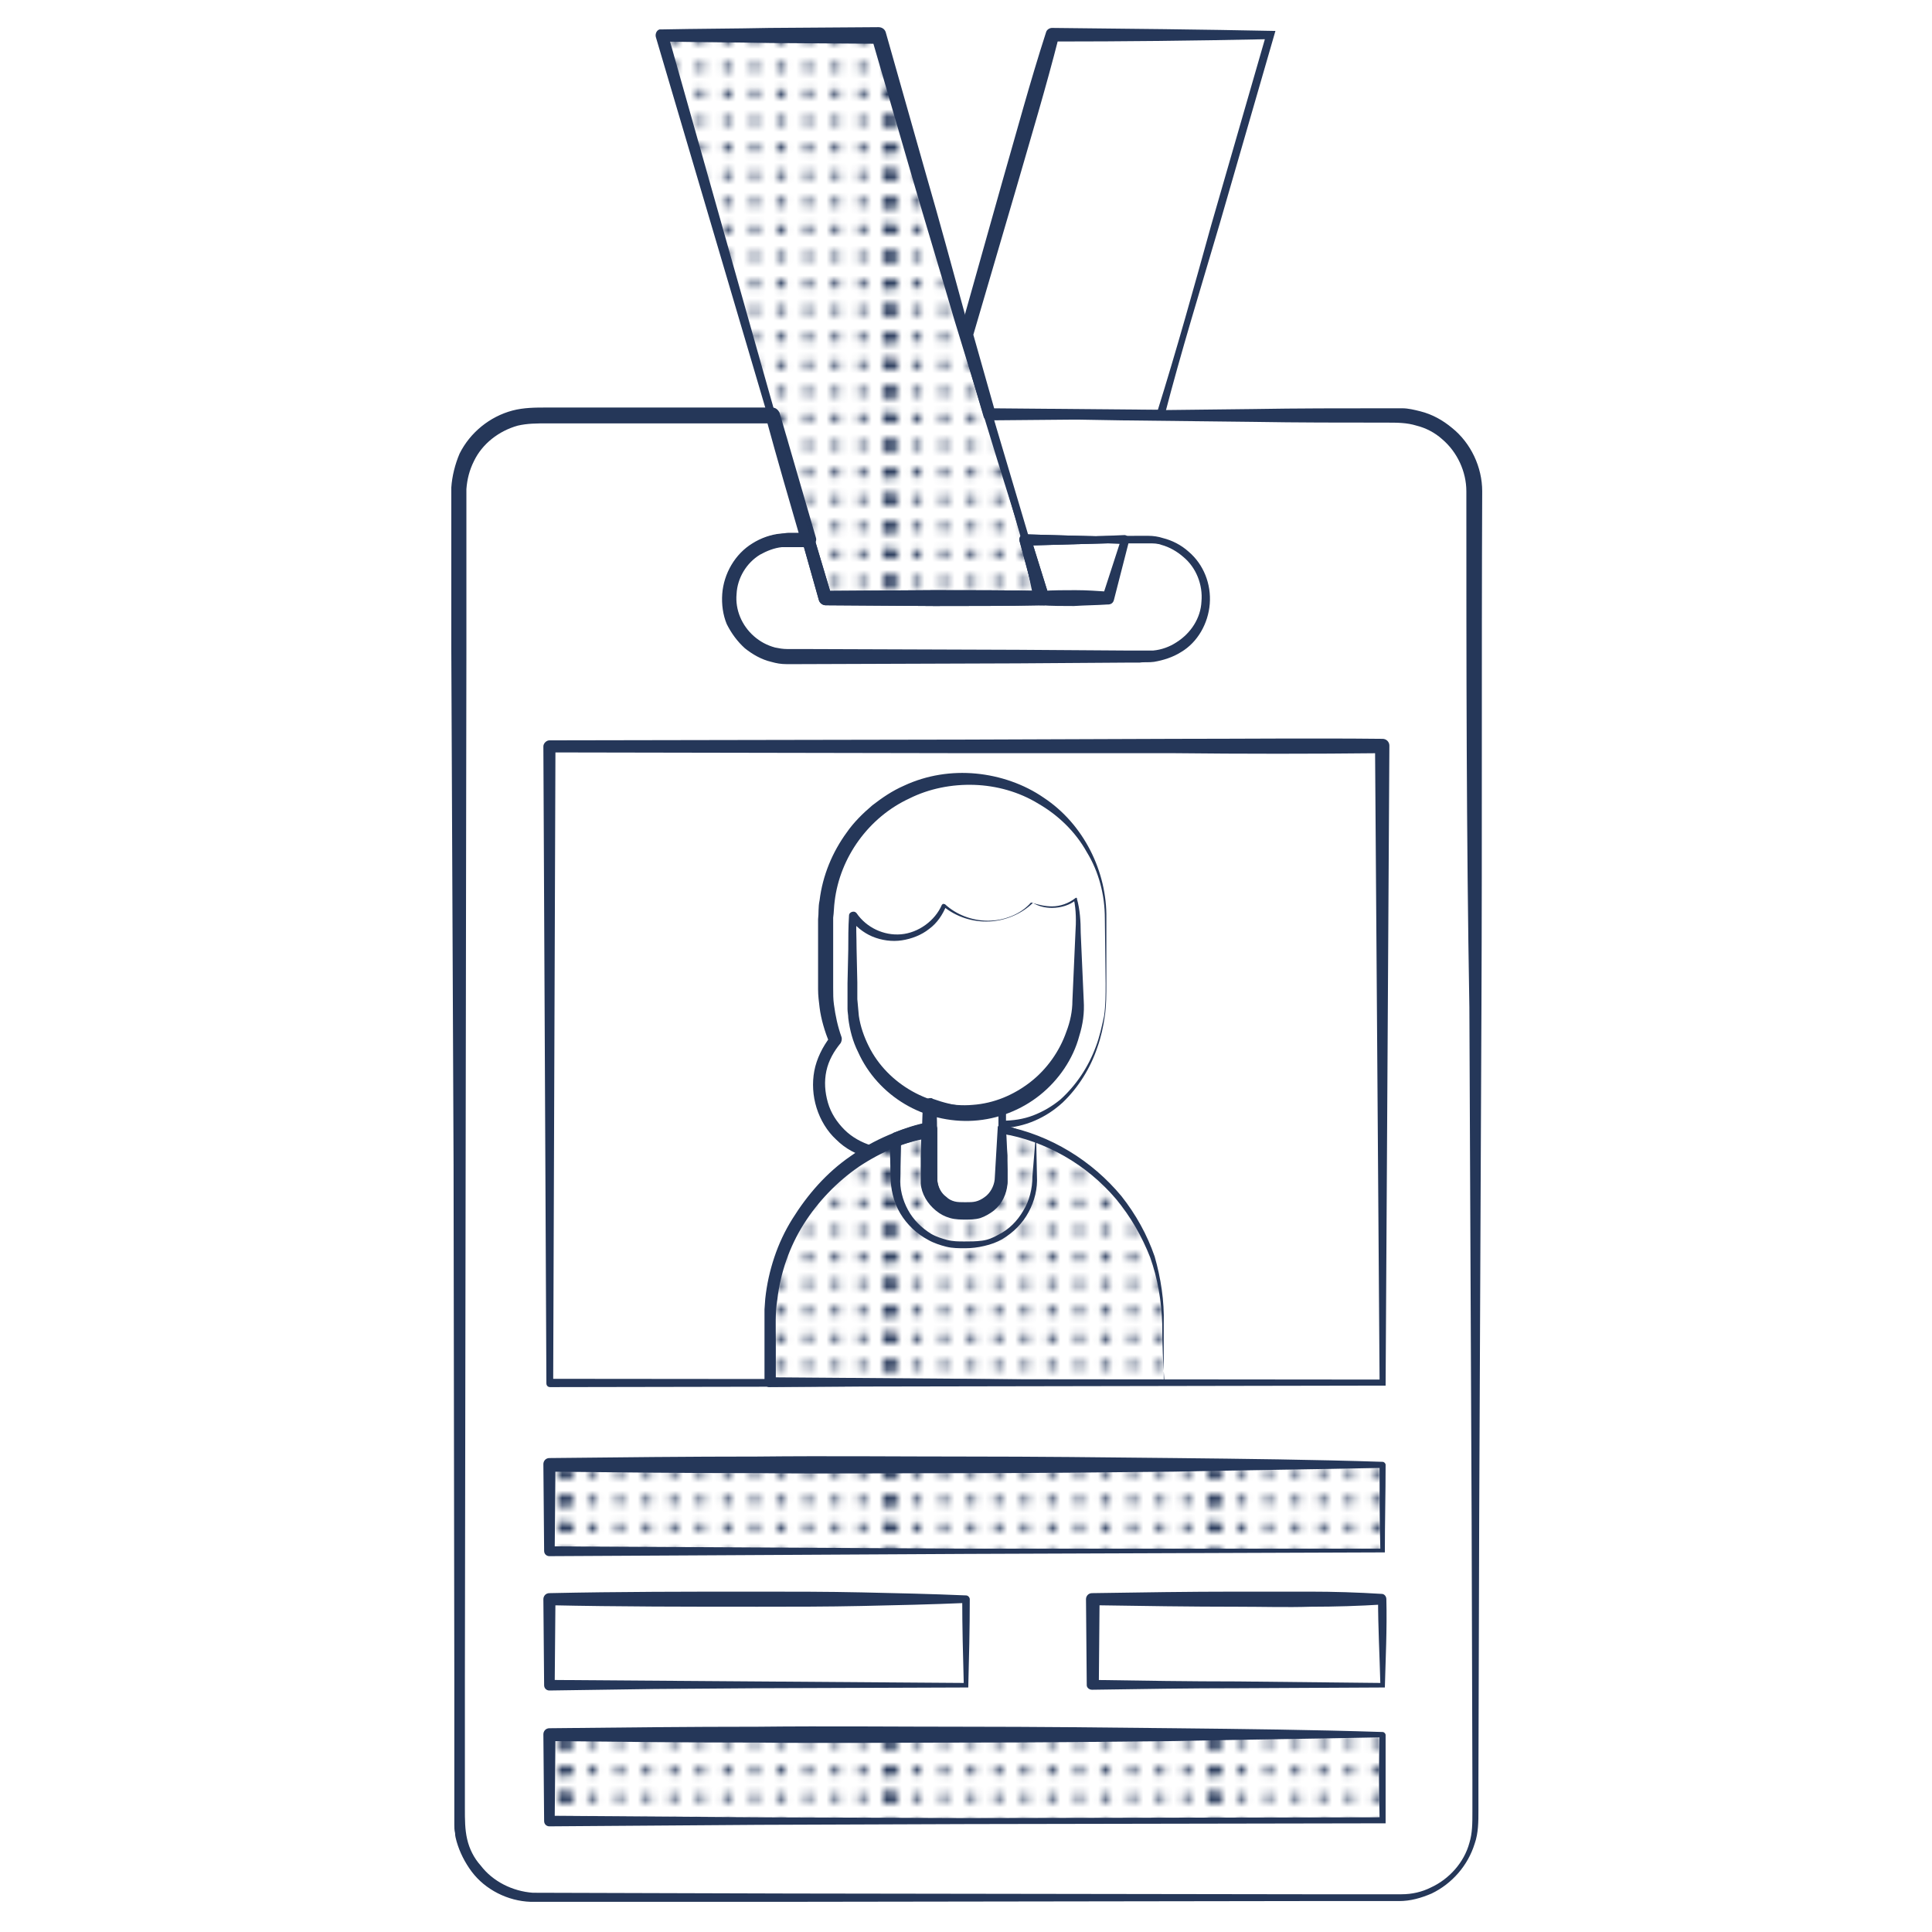 <svg xmlns="http://www.w3.org/2000/svg" xmlns:xlink="http://www.w3.org/1999/xlink" id="Layer_1" x="0" y="0" enable-background="new 0 0 256 256" version="1.1" viewBox="0 0 256 256" xml:space="preserve"><style>.st0{fill:none;}
	.st1{fill:#253759;}
	.st2{clip-path:url(#SVGID_2_);fill:#253759;}
	.st3{clip-path:url(#SVGID_4_);fill:#253759;}
	.st4{fill:url(#New_Pattern_Swatch_1);}</style><pattern id="New_Pattern_Swatch_1" width="42.9" height="43" x="-828" y="-276" overflow="visible" patternUnits="userSpaceOnUse" viewBox="43 -43 42.9 43"><path d="M43-43H85.9V0H43z" class="st0"/><circle cx="85.9" cy="-41.2" r=".6" class="st1"/><circle cx="85.9" cy="-37.6" r=".6" class="st1"/><circle cx="85.9" cy="-34" r=".6" class="st1"/><circle cx="85.9" cy="-30.4" r=".6" class="st1"/><circle cx="85.9" cy="-26.9" r=".6" class="st1"/><circle cx="85.9" cy="-23.3" r=".6" class="st1"/><circle cx="85.9" cy="-19.7" r=".6" class="st1"/><circle cx="85.9" cy="-16.1" r=".6" class="st1"/><circle cx="85.9" cy="-12.6" r=".6" class="st1"/><circle cx="85.9" cy="-9" r=".6" class="st1"/><circle cx="85.9" cy="-5.4" r=".6" class="st1"/><circle cx="85.9" cy="-1.8" r=".6" class="st1"/><circle cx="85.8" cy="-41.2" r=".6" class="st1"/><circle cx="85.8" cy="-37.6" r=".6" class="st1"/><circle cx="85.8" cy="-34" r=".6" class="st1"/><circle cx="85.8" cy="-30.4" r=".6" class="st1"/><circle cx="85.8" cy="-26.9" r=".6" class="st1"/><circle cx="85.8" cy="-23.3" r=".6" class="st1"/><circle cx="85.8" cy="-19.7" r=".6" class="st1"/><circle cx="85.8" cy="-16.1" r=".6" class="st1"/><circle cx="85.8" cy="-12.6" r=".6" class="st1"/><circle cx="85.8" cy="-9" r=".6" class="st1"/><circle cx="85.8" cy="-5.4" r=".6" class="st1"/><circle cx="85.8" cy="-1.8" r=".6" class="st1"/><g><defs><path id="SVGID_1_" d="M85.8-43H128.8V0H85.8z"/></defs><clipPath id="SVGID_2_"><use overflow="visible" xlink:href="#SVGID_1_"/></clipPath><circle cx="85.8" cy="-41.2" r=".6" class="st2"/><circle cx="85.8" cy="-37.6" r=".6" class="st2"/><circle cx="85.8" cy="-34" r=".6" class="st2"/><circle cx="85.8" cy="-30.4" r=".6" class="st2"/><circle cx="85.8" cy="-26.9" r=".6" class="st2"/><circle cx="85.8" cy="-23.3" r=".6" class="st2"/><circle cx="85.8" cy="-19.7" r=".6" class="st2"/><circle cx="85.8" cy="-16.1" r=".6" class="st2"/><circle cx="85.8" cy="-12.6" r=".6" class="st2"/><circle cx="85.8" cy="-9" r=".6" class="st2"/><circle cx="85.8" cy="-5.4" r=".6" class="st2"/><circle cx="85.8" cy="-1.8" r=".6" class="st2"/><circle cx="85.7" cy="-41.2" r=".6" class="st2"/><circle cx="85.7" cy="-37.6" r=".6" class="st2"/><circle cx="85.7" cy="-34" r=".6" class="st2"/><circle cx="85.7" cy="-30.4" r=".6" class="st2"/><circle cx="85.7" cy="-26.9" r=".6" class="st2"/><circle cx="85.7" cy="-23.3" r=".6" class="st2"/><circle cx="85.7" cy="-19.7" r=".6" class="st2"/><circle cx="85.7" cy="-16.1" r=".6" class="st2"/><circle cx="85.7" cy="-12.6" r=".6" class="st2"/><circle cx="85.7" cy="-9" r=".6" class="st2"/><circle cx="85.7" cy="-5.4" r=".6" class="st2"/><circle cx="85.7" cy="-1.8" r=".6" class="st2"/></g><g><circle cx="85.9" cy="-41.2" r=".6" class="st1"/><circle cx="85.9" cy="-37.6" r=".6" class="st1"/><circle cx="85.9" cy="-34" r=".6" class="st1"/><circle cx="85.9" cy="-30.4" r=".6" class="st1"/><circle cx="85.9" cy="-26.9" r=".6" class="st1"/><circle cx="85.9" cy="-23.3" r=".6" class="st1"/><circle cx="85.9" cy="-19.7" r=".6" class="st1"/><circle cx="85.9" cy="-16.1" r=".6" class="st1"/><circle cx="85.9" cy="-12.6" r=".6" class="st1"/><circle cx="85.9" cy="-9" r=".6" class="st1"/><circle cx="85.9" cy="-5.4" r=".6" class="st1"/><circle cx="85.9" cy="-1.8" r=".6" class="st1"/><circle cx="43" cy="-41.2" r=".6" class="st1"/><circle cx="46.5" cy="-41.2" r=".6" class="st1"/><circle cx="50.1" cy="-41.2" r=".6" class="st1"/><circle cx="53.7" cy="-41.2" r=".6" class="st1"/><circle cx="43" cy="-37.6" r=".6" class="st1"/><circle cx="46.5" cy="-37.6" r=".6" class="st1"/><circle cx="50.1" cy="-37.6" r=".6" class="st1"/><circle cx="53.7" cy="-37.6" r=".6" class="st1"/><circle cx="43" cy="-34" r=".6" class="st1"/><circle cx="46.5" cy="-34" r=".6" class="st1"/><circle cx="50.1" cy="-34" r=".6" class="st1"/><circle cx="53.7" cy="-34" r=".6" class="st1"/><circle cx="43" cy="-30.4" r=".6" class="st1"/><circle cx="46.5" cy="-30.4" r=".6" class="st1"/><circle cx="50.1" cy="-30.4" r=".6" class="st1"/><circle cx="53.7" cy="-30.4" r=".6" class="st1"/><circle cx="43" cy="-26.9" r=".6" class="st1"/><circle cx="46.5" cy="-26.9" r=".6" class="st1"/><circle cx="50.1" cy="-26.9" r=".6" class="st1"/><circle cx="53.7" cy="-26.9" r=".6" class="st1"/><circle cx="43" cy="-23.3" r=".6" class="st1"/><circle cx="46.5" cy="-23.3" r=".6" class="st1"/><circle cx="50.1" cy="-23.3" r=".6" class="st1"/><circle cx="53.7" cy="-23.3" r=".6" class="st1"/><circle cx="57.3" cy="-41.2" r=".6" class="st1"/><circle cx="60.8" cy="-41.2" r=".6" class="st1"/><circle cx="64.4" cy="-41.2" r=".6" class="st1"/><circle cx="68" cy="-41.2" r=".6" class="st1"/><circle cx="71.5" cy="-41.2" r=".6" class="st1"/><circle cx="57.3" cy="-37.6" r=".6" class="st1"/><circle cx="60.8" cy="-37.6" r=".6" class="st1"/><circle cx="64.4" cy="-37.6" r=".6" class="st1"/><circle cx="68" cy="-37.6" r=".6" class="st1"/><circle cx="71.5" cy="-37.6" r=".6" class="st1"/><circle cx="57.3" cy="-34" r=".6" class="st1"/><circle cx="60.8" cy="-34" r=".6" class="st1"/><circle cx="64.4" cy="-34" r=".6" class="st1"/><circle cx="68" cy="-34" r=".6" class="st1"/><circle cx="71.5" cy="-34" r=".6" class="st1"/><circle cx="57.3" cy="-30.4" r=".6" class="st1"/><circle cx="60.8" cy="-30.4" r=".6" class="st1"/><circle cx="64.4" cy="-30.4" r=".6" class="st1"/><circle cx="68" cy="-30.4" r=".6" class="st1"/><circle cx="71.5" cy="-30.4" r=".6" class="st1"/><circle cx="57.3" cy="-26.9" r=".6" class="st1"/><circle cx="60.8" cy="-26.9" r=".6" class="st1"/><circle cx="64.4" cy="-26.9" r=".6" class="st1"/><circle cx="68" cy="-26.9" r=".6" class="st1"/><circle cx="71.5" cy="-26.9" r=".6" class="st1"/><circle cx="57.3" cy="-23.3" r=".6" class="st1"/><circle cx="60.8" cy="-23.3" r=".6" class="st1"/><circle cx="64.4" cy="-23.3" r=".6" class="st1"/><circle cx="68" cy="-23.3" r=".6" class="st1"/><circle cx="71.5" cy="-23.3" r=".6" class="st1"/><circle cx="75.1" cy="-41.2" r=".6" class="st1"/><circle cx="78.7" cy="-41.2" r=".6" class="st1"/><circle cx="82.3" cy="-41.2" r=".6" class="st1"/><circle cx="85.8" cy="-41.2" r=".6" class="st1"/><circle cx="75.1" cy="-37.6" r=".6" class="st1"/><circle cx="78.7" cy="-37.6" r=".6" class="st1"/><circle cx="82.3" cy="-37.6" r=".6" class="st1"/><circle cx="85.8" cy="-37.6" r=".6" class="st1"/><circle cx="75.1" cy="-34" r=".6" class="st1"/><circle cx="78.7" cy="-34" r=".6" class="st1"/><circle cx="82.3" cy="-34" r=".6" class="st1"/><circle cx="85.8" cy="-34" r=".6" class="st1"/><circle cx="75.1" cy="-30.4" r=".6" class="st1"/><circle cx="78.7" cy="-30.4" r=".6" class="st1"/><circle cx="82.3" cy="-30.4" r=".6" class="st1"/><circle cx="85.8" cy="-30.4" r=".6" class="st1"/><circle cx="75.1" cy="-26.9" r=".6" class="st1"/><circle cx="78.7" cy="-26.9" r=".6" class="st1"/><circle cx="82.3" cy="-26.9" r=".6" class="st1"/><circle cx="85.8" cy="-26.9" r=".6" class="st1"/><circle cx="75.1" cy="-23.3" r=".6" class="st1"/><circle cx="78.7" cy="-23.3" r=".6" class="st1"/><circle cx="82.3" cy="-23.3" r=".6" class="st1"/><circle cx="85.8" cy="-23.3" r=".6" class="st1"/><circle cx="43" cy="-19.7" r=".6" class="st1"/><circle cx="46.5" cy="-19.7" r=".6" class="st1"/><circle cx="50.1" cy="-19.7" r=".6" class="st1"/><circle cx="53.7" cy="-19.7" r=".6" class="st1"/><circle cx="43" cy="-16.1" r=".6" class="st1"/><circle cx="46.5" cy="-16.1" r=".6" class="st1"/><circle cx="50.1" cy="-16.1" r=".6" class="st1"/><circle cx="53.7" cy="-16.1" r=".6" class="st1"/><circle cx="43" cy="-12.6" r=".6" class="st1"/><circle cx="46.5" cy="-12.6" r=".6" class="st1"/><circle cx="50.1" cy="-12.6" r=".6" class="st1"/><circle cx="53.7" cy="-12.6" r=".6" class="st1"/><circle cx="43" cy="-9" r=".6" class="st1"/><circle cx="46.5" cy="-9" r=".6" class="st1"/><circle cx="50.1" cy="-9" r=".6" class="st1"/><circle cx="53.7" cy="-9" r=".6" class="st1"/><circle cx="43" cy="-5.4" r=".6" class="st1"/><circle cx="46.5" cy="-5.4" r=".6" class="st1"/><circle cx="50.1" cy="-5.4" r=".6" class="st1"/><circle cx="53.7" cy="-5.4" r=".6" class="st1"/><circle cx="43" cy="-1.8" r=".6" class="st1"/><circle cx="46.5" cy="-1.8" r=".6" class="st1"/><circle cx="50.1" cy="-1.8" r=".6" class="st1"/><circle cx="53.7" cy="-1.8" r=".6" class="st1"/><circle cx="57.3" cy="-19.7" r=".6" class="st1"/><circle cx="60.8" cy="-19.7" r=".6" class="st1"/><circle cx="64.4" cy="-19.7" r=".6" class="st1"/><circle cx="68" cy="-19.7" r=".6" class="st1"/><circle cx="71.5" cy="-19.7" r=".6" class="st1"/><circle cx="57.3" cy="-16.1" r=".6" class="st1"/><circle cx="60.8" cy="-16.1" r=".6" class="st1"/><circle cx="64.4" cy="-16.1" r=".6" class="st1"/><circle cx="68" cy="-16.1" r=".6" class="st1"/><circle cx="71.5" cy="-16.1" r=".6" class="st1"/><circle cx="57.3" cy="-12.6" r=".6" class="st1"/><circle cx="60.8" cy="-12.6" r=".6" class="st1"/><circle cx="64.4" cy="-12.6" r=".6" class="st1"/><circle cx="68" cy="-12.6" r=".6" class="st1"/><circle cx="71.5" cy="-12.6" r=".6" class="st1"/><circle cx="57.3" cy="-9" r=".6" class="st1"/><circle cx="60.8" cy="-9" r=".6" class="st1"/><circle cx="64.4" cy="-9" r=".6" class="st1"/><circle cx="68" cy="-9" r=".6" class="st1"/><circle cx="71.5" cy="-9" r=".6" class="st1"/><circle cx="57.3" cy="-5.4" r=".6" class="st1"/><circle cx="60.8" cy="-5.4" r=".6" class="st1"/><circle cx="64.4" cy="-5.4" r=".6" class="st1"/><circle cx="68" cy="-5.4" r=".6" class="st1"/><circle cx="71.5" cy="-5.4" r=".6" class="st1"/><circle cx="57.3" cy="-1.8" r=".6" class="st1"/><circle cx="60.8" cy="-1.8" r=".6" class="st1"/><circle cx="64.4" cy="-1.8" r=".6" class="st1"/><circle cx="68" cy="-1.8" r=".6" class="st1"/><circle cx="71.5" cy="-1.8" r=".6" class="st1"/><circle cx="75.1" cy="-19.7" r=".6" class="st1"/><circle cx="78.7" cy="-19.7" r=".6" class="st1"/><circle cx="82.3" cy="-19.7" r=".6" class="st1"/><circle cx="85.8" cy="-19.7" r=".6" class="st1"/><circle cx="75.1" cy="-16.1" r=".6" class="st1"/><circle cx="78.7" cy="-16.1" r=".6" class="st1"/><circle cx="82.3" cy="-16.1" r=".6" class="st1"/><circle cx="85.8" cy="-16.1" r=".6" class="st1"/><circle cx="75.1" cy="-12.6" r=".6" class="st1"/><circle cx="78.7" cy="-12.6" r=".6" class="st1"/><circle cx="82.3" cy="-12.6" r=".6" class="st1"/><circle cx="85.8" cy="-12.6" r=".6" class="st1"/><circle cx="75.1" cy="-9" r=".6" class="st1"/><circle cx="78.7" cy="-9" r=".6" class="st1"/><circle cx="82.3" cy="-9" r=".6" class="st1"/><circle cx="85.8" cy="-9" r=".6" class="st1"/><circle cx="75.1" cy="-5.4" r=".6" class="st1"/><circle cx="78.7" cy="-5.4" r=".6" class="st1"/><circle cx="82.3" cy="-5.4" r=".6" class="st1"/><circle cx="85.8" cy="-5.4" r=".6" class="st1"/><circle cx="75.1" cy="-1.8" r=".6" class="st1"/><circle cx="78.7" cy="-1.8" r=".6" class="st1"/><circle cx="82.3" cy="-1.8" r=".6" class="st1"/><circle cx="85.8" cy="-1.8" r=".6" class="st1"/><circle cx="42.9" cy="-41.2" r=".6" class="st1"/><circle cx="42.9" cy="-37.6" r=".6" class="st1"/><circle cx="42.9" cy="-34" r=".6" class="st1"/><circle cx="42.9" cy="-30.4" r=".6" class="st1"/><circle cx="42.9" cy="-26.9" r=".6" class="st1"/><circle cx="42.9" cy="-23.3" r=".6" class="st1"/><circle cx="42.9" cy="-19.7" r=".6" class="st1"/><circle cx="42.9" cy="-16.1" r=".6" class="st1"/><circle cx="42.9" cy="-12.6" r=".6" class="st1"/><circle cx="42.9" cy="-9" r=".6" class="st1"/><circle cx="42.9" cy="-5.4" r=".6" class="st1"/><circle cx="42.9" cy="-1.8" r=".6" class="st1"/><g><defs><path id="SVGID_3_" d="M42.9-43H85.9V0H42.9z"/></defs><clipPath id="SVGID_4_"><use overflow="visible" xlink:href="#SVGID_3_"/></clipPath><circle cx="42.9" cy="-41.2" r=".6" class="st3"/><circle cx="42.9" cy="-37.6" r=".6" class="st3"/><circle cx="42.9" cy="-34" r=".6" class="st3"/><circle cx="42.9" cy="-30.4" r=".6" class="st3"/><circle cx="42.9" cy="-26.9" r=".6" class="st3"/><circle cx="42.9" cy="-23.3" r=".6" class="st3"/><circle cx="42.9" cy="-19.7" r=".6" class="st3"/><circle cx="42.9" cy="-16.1" r=".6" class="st3"/><circle cx="42.9" cy="-12.6" r=".6" class="st3"/><circle cx="42.9" cy="-9" r=".6" class="st3"/><circle cx="42.9" cy="-5.4" r=".6" class="st3"/><circle cx="42.9" cy="-1.8" r=".6" class="st3"/><circle cx="42.8" cy="-41.2" r=".6" class="st3"/><circle cx="42.8" cy="-37.6" r=".6" class="st3"/><circle cx="42.8" cy="-34" r=".6" class="st3"/><circle cx="42.8" cy="-30.4" r=".6" class="st3"/><circle cx="42.8" cy="-26.9" r=".6" class="st3"/><circle cx="42.8" cy="-23.3" r=".6" class="st3"/><circle cx="42.8" cy="-19.7" r=".6" class="st3"/><circle cx="42.8" cy="-16.1" r=".6" class="st3"/><circle cx="42.8" cy="-12.6" r=".6" class="st3"/><circle cx="42.8" cy="-9" r=".6" class="st3"/><circle cx="42.8" cy="-5.4" r=".6" class="st3"/><circle cx="42.8" cy="-1.8" r=".6" class="st3"/></g></g><g><circle cx="43" cy="-41.2" r=".6" class="st1"/><circle cx="43" cy="-37.6" r=".6" class="st1"/><circle cx="43" cy="-34" r=".6" class="st1"/><circle cx="43" cy="-30.4" r=".6" class="st1"/><circle cx="43" cy="-26.9" r=".6" class="st1"/><circle cx="43" cy="-23.3" r=".6" class="st1"/><circle cx="43" cy="-19.7" r=".6" class="st1"/><circle cx="43" cy="-16.1" r=".6" class="st1"/><circle cx="43" cy="-12.6" r=".6" class="st1"/><circle cx="43" cy="-9" r=".6" class="st1"/><circle cx="43" cy="-5.4" r=".6" class="st1"/><circle cx="43" cy="-1.8" r=".6" class="st1"/><circle cx="42.9" cy="-41.2" r=".6" class="st1"/><circle cx="42.9" cy="-37.6" r=".6" class="st1"/><circle cx="42.9" cy="-34" r=".6" class="st1"/><circle cx="42.9" cy="-30.4" r=".6" class="st1"/><circle cx="42.9" cy="-26.9" r=".6" class="st1"/><circle cx="42.9" cy="-23.3" r=".6" class="st1"/><circle cx="42.9" cy="-19.7" r=".6" class="st1"/><circle cx="42.9" cy="-16.1" r=".6" class="st1"/><circle cx="42.9" cy="-12.6" r=".6" class="st1"/><circle cx="42.9" cy="-9" r=".6" class="st1"/><circle cx="42.9" cy="-5.4" r=".6" class="st1"/><circle cx="42.9" cy="-1.8" r=".6" class="st1"/><g><defs><path id="SVGID_5_" d="M0-43H43V0H0z"/></defs><clipPath id="SVGID_6_"><use overflow="visible" xlink:href="#SVGID_5_"/></clipPath></g></g></pattern><path d="M196.4 65.1c-.1 22.7 0 45.5-.1 68.2l-.3 68.2-.1 34.1v4.3c0 1.4 0 3-.5 4.4-.9 2.9-3 5.3-5.7 6.6-1.4.6-2.8 1-4.3 1h-12.8l-68.2.1H70.3c-3-.1-6-1.6-7.8-4-.9-1.2-1.6-2.6-2-4-.1-.4-.2-.7-.2-1.1-.1-.4-.1-.8-.1-1.1v-19.3l-.1-68.2-.3-68.3V64.6c.1-1.5.5-3.1 1.1-4.5 1.4-2.8 4-4.9 7-5.7 1.5-.4 3.1-.4 4.5-.4H102.3c.5 0 .8.3 1 .7l4.8 16.5c.2.5-.2 1.1-.7 1.3h-3.8c-1 .1-2 .5-2.9 1-1.8 1.1-3 3.1-3.1 5.2-.2 2.1.7 4.2 2.3 5.6.8.7 1.7 1.2 2.8 1.5.5.1 1 .2 1.6.2h1.8l28.8.1 14.4.1h3.5c1.1-.1 2.2-.5 3.1-1.1 1.9-1.2 3.2-3.2 3.3-5.4.2-2.2-.7-4.5-2.4-5.9-.8-.7-1.8-1.3-2.9-1.6-.5-.2-1.1-.2-1.6-.2h-16.5c-.2 0-.4-.1-.4-.3l-4.7-16.5c-.1-.2.1-.4.3-.5h.1c5.8-.2 11.7-.2 17.5-.3l17.5-.2c5.8-.1 11.7-.1 17.5-.1h2.2c.8 0 1.6.2 2.4.4 1.6.4 3 1.2 4.2 2.2 2.5 2 4 5.2 4 8.4zm-2.1 0c0-2.6-1.2-5.2-3.2-6.9-1-.9-2.2-1.5-3.4-1.8-1.3-.4-2.5-.4-4.1-.4-5.8 0-11.7 0-17.5-.1l-17.5-.2-17.5-.3.4-.5 4.9 16.5-.4-.3 14.4-.1h1.8c.6 0 1.3.1 1.9.3 1.2.3 2.4.9 3.4 1.8 2 1.7 3 4.3 2.8 6.9-.2 2.6-1.6 5.1-3.8 6.4-1.1.7-2.4 1.1-3.6 1.3-.7.1-1.3 0-1.9.1h-1.8l-14.4.1-28.8.1h-1.8c-.7 0-1.3-.1-2-.3-1.3-.3-2.5-1-3.5-1.8-1-.9-1.8-2-2.4-3.2-.5-1.2-.7-2.6-.6-4 .2-2.7 1.7-5.3 4-6.7 1.1-.7 2.5-1.2 3.8-1.3.3 0 .7-.1 1-.1h2.7l-1 1.3c-1.6-5.5-3.2-11-4.7-16.5l1 .7H72.6c-1.5 0-2.7 0-4 .3-2.5.7-4.7 2.4-5.8 4.7-.6 1.2-.9 2.4-1 3.7v21.3l-.1 68.2-.1 68.2v17.1c0 1.5 0 2.8.3 4.1.3 1.3.9 2.5 1.8 3.5 1.6 2.1 4.2 3.4 6.9 3.6l34.1.1 68.2.1h12.8c1.4 0 2.7-.3 3.9-.9 2.4-1.1 4.4-3.3 5.1-5.9.4-1.3.4-2.6.4-4.1v-4.3l-.1-34.1-.3-68.2c-.4-22.9-.4-45.7-.4-68.4z" class="st1"/><path d="M159.7 79.3c0 1.8-.7 3.7-1.9 5.1-1.2 1.4-2.9 2.4-4.7 2.7-.9.2-1.8.1-2.7.1h-2.7l-5.4.1-21.7.3-10.9.1h-5.4c-2 0-3.9-.7-5.4-1.9-1.5-1.3-2.6-3.1-2.9-5-.4-1.9 0-4 1-5.8 1-1.7 2.6-3.1 4.5-3.8.9-.3 1.9-.5 2.9-.5h2.7c.4 0 .7.3.8.6l2.3 7.7-.9-.7 14.4-.1c4.8 0 9.6 0 14.4.1l-.9 1.2-2.1-7.8c-.1-.4.1-.8.5-.9h.2l14.1.4 1.8.1c.3 0 .6 0 .9.1.3 0 .6.1.9.2 1.2.3 2.3.8 3.2 1.6 1.9 1.3 3 3.7 3 6.1zm-.2 0c0-2.3-1.2-4.6-3-5.9-.9-.7-2-1.2-3.1-1.4-1.1-.2-2.3-.1-3.5-.1l-14.1.4.8-1c.8 2.6 1.6 5.1 2.4 7.7.2.5-.1 1-.6 1.2h-.2c-4.8.1-9.6.1-14.4.1l-14.4-.1c-.4 0-.8-.3-.9-.7l-2.2-7.8.8.6h-2.7c-.8 0-1.6.1-2.4.4-1.5.5-2.9 1.6-3.7 3-.8 1.4-1.2 3.1-.9 4.7.3 1.6 1.1 3.1 2.4 4.2 1.3 1.1 2.9 1.7 4.6 1.7h5.4l10.9.1 21.7.3 5.4.1h2.7c.9 0 1.8.1 2.7-.1 1.8-.3 3.4-1.2 4.6-2.6 1-1.2 1.7-3 1.7-4.8z" class="st1"/><path d="M159.7 79.3c0 1.8-.7 3.7-1.9 5.1-1.2 1.4-2.9 2.4-4.7 2.7-.9.2-1.8.1-2.7.1h-2.7l-5.4.1-21.7.3-10.9.1h-5.4c-2 0-3.9-.7-5.4-1.9-1.5-1.3-2.6-3.1-2.9-5-.4-1.9 0-4 1-5.8 1-1.7 2.6-3.1 4.5-3.8.9-.3 1.9-.5 2.9-.5h2.7c.4 0 .7.3.8.6l2.3 7.7-.9-.7 14.4-.1c4.8 0 9.6 0 14.4.1l-.9 1.2-2.1-7.8c-.1-.4.1-.8.5-.9h.2l14.1.4 1.8.1c.3 0 .6 0 .9.1.3 0 .6.1.9.2 1.2.3 2.3.8 3.2 1.6 1.9 1.3 3 3.7 3 6.1zm-.2 0c0-2.3-1.2-4.6-3-5.9-.9-.7-2-1.2-3.1-1.4-1.1-.2-2.3-.1-3.5-.1l-14.1.4.8-1c.8 2.6 1.6 5.1 2.4 7.7.2.5-.1 1-.6 1.2h-.2c-4.8.1-9.6.1-14.4.1l-14.4-.1c-.4 0-.8-.3-.9-.7l-2.2-7.8.8.6h-2.7c-.8 0-1.6.1-2.4.4-1.5.5-2.9 1.6-3.7 3-.8 1.4-1.2 3.1-.9 4.7.3 1.6 1.1 3.1 2.4 4.2 1.3 1.1 2.9 1.7 4.6 1.7h5.4l10.9.1 21.7.3 5.4.1h2.7c.9 0 1.8.1 2.7-.1 1.8-.3 3.4-1.2 4.6-2.6 1-1.2 1.7-3 1.7-4.8z" class="st1"/><path d="M138.1 79.3 109.2 79.3 107 71.5 102.2 55 87.7 4.7 116.5 4.7 128 44.4 131.1 55 135.8 71.5z" class="st4"/><path d="m138.1 79.3-28.9.3c-.1 0-.3-.1-.3-.2l-22-74.5c-.1-.4.1-.9.5-1h.2c4.8-.1 9.6-.1 14.4-.2l14.4-.1c.5 0 .9.3 1 .8l5.3 18.7c1.8 6.2 3.5 12.5 5.2 18.7 1.7 6.2 3.4 12.5 5.1 18.7l2.5 9.4 1.2 4.8 1.4 4.6zm-.1-.1-1.5-4.6-1.5-4.5-2.9-9.3-5.7-18.6c-1.8-6.2-3.7-12.4-5.5-18.6L115.5 5l1 .8-14.4-.1c-4.8-.1-9.6-.1-14.4-.2l.8-1 21.1 74.7-.3-.2 28.7.2z" class="st1"/><path d="M135.7 71.5c2.1-.1 4.3-.2 6.5-.3 2.2-.1 4.5-.2 6.8-.3.3 0 .6.3.6.6v.2l-2 7.8c-.1.4-.4.6-.8.6h-.1c-1.5.1-2.9.1-4.4.2-1.5 0-2.9 0-4.4-.1h-.1c-.4 0-.7-.3-.8-.7-.3-1.4-.6-2.9-.9-4.3l-.4-3.7zm.2.1c.6 1.4 1.1 2.7 1.7 3.9.5 1.2 1 2.4 1.4 3.5l-.9-.7c1.5-.1 2.9-.1 4.4-.1 1.5 0 2.9.1 4.4.2l-.8.6 2.5-7.7.6.8c-2.1-.1-4.2-.2-6.4-.3-2.4-.1-4.6-.2-6.9-.2zM169 4.1l-7.4 25.6c-2.5 8.5-5.1 16.9-7.3 25.4-.1.3-.3.4-.6.4l-22.7.2c-.4 0-.6-.2-.7-.6l-3.1-10.6V44l5.6-19.9c1.9-6.6 3.7-13.3 5.8-19.8.1-.4.5-.6.8-.6 9.9.1 19.9.2 29.6.4zm-1.4 1.1c-9.5.2-18.7.3-28.1.3l.8-.6c-1.7 6.7-3.7 13.3-5.6 19.9l-5.8 19.8v-.5l3 10.6-.7-.6 22.7.2-.6.4c2.6-8.3 4.9-16.6 7.2-24.9l7.1-24.6zM183.6 183.6l-110.7.2c-.3 0-.5-.2-.5-.5L72 98.9c0-.4.4-.8.8-.8L128 98l27.6-.1c9.2 0 18.4-.1 27.6 0 .5 0 .9.4.9.9l-.5 84.8zm-.8-.8-.6-83.9.9.9c-9.2.1-18.4.1-27.6 0H128l-55.2-.1.8-.8-.3 84.3-.5-.5 110 .1z" class="st1"/><path d="M72.8 194H183.2V205.4H72.8z" class="st4"/><path d="m183.5 205.7-55.3.2-55.4.3c-.4 0-.7-.3-.7-.7L72 194c0-.4.3-.8.8-.8 9.2-.1 18.4-.2 27.6-.2 9.2-.1 18.4 0 27.6 0 9.2 0 18.4.1 27.6.2 9.2.1 18.4.2 27.6.5.2 0 .4.2.4.4 0 3.8-.1 7.7-.1 11.6zm-.6-.5c-.1-3.7-.1-7.4-.1-11.1l.4.4c-9.2.2-18.4.3-27.6.5-9.2.1-18.4.2-27.6.2-9.2 0-18.4.1-27.6 0-9.2 0-18.4-.1-27.6-.2l.8-.8-.1 11.4-.7-.7 55 .3h55.1z" class="st1"/><path d="M72.8 229.8H183.2V241.2H72.8z" class="st4"/><path d="m183.6 241.6-55.4.1-27.7.1-27.7.2c-.4 0-.7-.3-.7-.7l-.1-11.5c0-.4.3-.8.8-.8 9.2-.1 18.4-.2 27.6-.2 9.2-.1 18.4 0 27.6 0 9.2 0 18.4.1 27.6.2 9.2.1 18.4.2 27.6.5.2 0 .4.2.4.4v11.7zm-.8-.8c-.1-3.7-.1-7.3 0-11l.4.4c-9.2.2-18.4.3-27.6.5-9.2.1-18.4.2-27.6.2-9.2 0-18.4.1-27.6 0-9.2 0-18.4-.1-27.6-.2l.8-.8-.1 11.4-.7-.7 27.5.2 27.5.1 55-.1zM128.3 223.6l-27.7.1-13.9.1-13.9.2c-.4 0-.7-.3-.7-.7l-.1-11.4c0-.4.3-.8.8-.8 9.2-.2 18.4-.2 27.6-.2 4.6 0 9.2 0 13.8.1 4.6.1 9.2.2 13.8.4.3 0 .5.3.5.5 0 3.9-.1 7.9-.2 11.7zm-.6-.6c-.1-3.7-.2-7.4-.2-11.1l.5.5c-4.6.2-9.2.3-13.8.4-4.6.1-9.2.1-13.8.1-9.2 0-18.4 0-27.6-.2l.8-.8-.1 11.4-.7-.7 13.7.1 13.7.1 27.5.2zM183.5 223.6l-19.4.1c-6.5 0-12.9.1-19.4.2-.4 0-.7-.3-.7-.6l-.1-11.4c0-.4.3-.8.8-.8 6.4-.1 12.8-.2 19.2-.2h9.6c3.2 0 6.4.1 9.6.3.3 0 .6.3.6.7.1 4-.1 7.9-.2 11.7zm-.6-.6c-.1-3.8-.3-7.4-.3-11.1l.7.7c-3.2.2-6.4.3-9.6.3-3.2.1-6.4 0-9.6 0-6.4 0-12.8-.1-19.2-.2l.8-.8-.1 11.4-.7-.7c6.3.1 12.7.2 19.1.2l18.9.2z" class="st1"/><path d="M154.1 175.4v7.8h-52.3v-7.8c0-9.8 5.4-18.4 13.4-22.8 1.1-.6 2.3-1.2 3.5-1.6 1.4-.5 2.9-1 4.4-1.2v6.5c0 2.3 1.9 4.2 4.2 4.2h1.1c2.3 0 4.2-1.9 4.2-4.2v-6.5c1.5.3 3 .7 4.4 1.2 3.5 1.3 6.6 3.4 9.3 6 4.9 4.7 7.8 11.2 7.8 18.4z" class="st4"/><path d="M154.2 175.4v7.8c0 .1 0 .1-.1.1l-26.1.3-26.1.2c-.3 0-.6-.3-.6-.6V173.5l.1-1.4c.2-1.9.6-3.7 1.2-5.5.6-1.8 1.4-3.5 2.4-5.1 2-3.2 4.5-6.1 7.7-8.3 3.1-2.2 6.7-3.7 10.4-4.5.5-.1 1 .2 1.1.8v7c.1.9.5 1.7 1.2 2.3.3.3.7.5 1.2.6.4.1.8.1 1.5.1.6 0 1 0 1.5-.1.4-.1.9-.3 1.2-.6.7-.6 1.2-1.4 1.3-2.4l.1-3.3c0-1.1.1-2.3.2-3.4 0-.3.3-.5.6-.5h.1c6.1 1.2 11.6 4.6 15.5 9.3 1.9 2.4 3.4 5.1 4.4 8 .8 2.8 1.3 5.9 1.2 8.9zm-.2 0c-.1-3-.6-6-1.6-8.8-1.1-2.8-2.6-5.4-4.5-7.7-3.9-4.6-9.3-7.7-15.2-8.7l.6-.5c.1 1.1.1 2.3.2 3.4v3.5c-.1 1.4-.8 2.7-1.8 3.5-.5.4-1.1.8-1.8.9-.6.2-1.4.2-1.9.2s-1.3 0-1.9-.2c-.7-.2-1.3-.5-1.8-.9-1.1-.9-1.8-2.2-1.9-3.6v-6.9l1.2 1c-3.5.6-6.8 2-9.8 4-2.9 2-5.4 4.6-7.3 7.6-1.9 3-3.1 6.5-3.5 10-.3 1.8-.2 3.6-.2 5.4v5.5l-.6-.6 26.1.2 26.1.3-.1.1c-.2-2.5-.3-5.1-.3-7.7z" class="st1"/><g><path d="m137.3 150.9.1 4.9c.1 1.7-.3 3.3-1.1 4.8s-2 2.7-3.5 3.6c-.7.4-1.5.7-2.4.9-.8.2-1.7.3-2.5.3s-1.7 0-2.5-.2-1.7-.5-2.4-.9c-1.5-.8-2.8-2-3.7-3.5-.9-1.5-1.3-3.3-1.3-5l-.1-4.9c0-.3.2-.6.5-.8 1.5-.6 3-1.1 4.6-1.4.5-.1 1 .2 1.1.7v.2l.1 6.8c.1.9.5 1.7 1.2 2.2.3.3.7.5 1.1.6.4.1.8.1 1.4.1.6 0 1 0 1.4-.1.4-.1.8-.3 1.2-.6.7-.5 1.2-1.4 1.3-2.3l.4-6.8v-.1c0-.2.2-.4.4-.4h.1c.8.2 1.5.4 2.2.7.4.1.7.3 1.1.4.6.4.9.5 1.3.8zm-.1.1c-.3 0-.7-.2-1.1-.2-.4-.1-.7-.2-1.1-.2-.7-.2-1.5-.3-2.3-.3l.5-.4.2 3.4.1 1.7v1.8c-.1 1.4-.7 2.7-1.8 3.6-.5.4-1.2.8-1.8 1-.7.2-1.4.2-2 .2-.5 0-1.3 0-2-.2s-1.3-.5-1.9-1c-1.1-.9-1.9-2.2-2-3.6v-3.5l.1-3.4 1.1.9c-1.5.2-2.9.6-4.3 1.1l.5-.8-.1 4.9c-.1 1.5.3 3 1 4.3.7 1.3 1.8 2.4 3.1 3.2.7.4 1.4.6 2.1.8.8.2 1.5.2 2.3.2.8 0 1.5 0 2.3-.1.8-.1 1.5-.4 2.2-.8 1.4-.7 2.5-1.8 3.3-3.2.8-1.3 1.2-2.9 1.2-4.5l.4-4.9z" class="st1"/></g><g><path d="M132.9 146.5c.1 2.7.2 5.5.3 8.5 0 .7.1 1.5 0 2.2-.1.8-.5 1.5-1 2.1-.5.6-1.2 1.1-1.9 1.4-.4.2-.8.3-1.2.3-.2 0-.4 0-.6.1h-1.6c-.4 0-.8-.1-1.2-.3-.8-.3-1.5-.8-2-1.4-.6-.6-1-1.4-1.2-2.2-.1-.4-.1-.9-.2-1.2v-1.1c-.1-2.8-.2-5.6 0-8.4v-.1c0-.5.5-.9 1-.9.1 0 .2 0 .3.1 1.4.5 2.9.9 4.5 1 .8.1 1.6.1 2.4 0 .4 0 .8 0 1.2-.1l.6-.1h.3c0 .1.1.1.3.1zm-.2.2-.2.2-.3.1c-.2.1-.4.2-.6.2-.4.1-.8.3-1.2.4-.8.2-1.6.4-2.5.4-1.7.1-3.4 0-5.1-.5l1.3-.9c.1 2.8.1 5.6 0 8.4v2c.1.5.3 1.1.7 1.5.4.4.8.8 1.4 1 .3.1.6.2.8.2h1.9c.3 0 .6-.1.9-.2.6-.2 1.1-.5 1.5-1 .4-.4.7-1 .9-1.6.2-.6.1-1.3.2-2 .1-2.6.3-5.4.3-8.2z" class="st1"/></g><g><path d="M146.6 121.7v8.6c0 1.4 0 2.9-.2 4.3s-.5 2.8-1 4.2c-.9 2.7-2.5 5.3-4.6 7.3-1.1 1-2.3 1.8-3.7 2.4-1.4.6-2.8.9-4.3 1-.2 0-.5-.2-.5-.4v-2.5l.6.5c-3.2 1.1-6.7 1.1-9.9.1l.8-.5v3.1c0 .3-.2.5-.5.6-2.7.5-5.3 1.5-7.7 2.9-.2.1-.3.1-.5.1-1.6-.4-3.1-1.2-4.3-2.4-1.2-1.1-2.1-2.6-2.6-4.2s-.6-3.3-.3-4.9c.3-1.6 1.1-3.2 2.1-4.5l-.1.8c-.6-1.5-1.1-3.1-1.3-4.7-.1-.8-.2-1.6-.2-2.4v-9.3c.1-.8 0-1.6.2-2.5.4-3.3 1.7-6.4 3.6-9 .9-1.3 2.1-2.5 3.4-3.6 1.3-1 2.6-1.9 4.2-2.6 3-1.4 6.3-1.9 9.5-1.6 3.2.3 6.4 1.4 9 3.2 5.3 3.5 8.4 9.8 8.3 16zm-.2 0c0-3.1-.8-6.2-2.4-8.8-1.5-2.7-3.8-4.9-6.4-6.4-2.6-1.6-5.6-2.4-8.5-2.5-3-.1-6 .5-8.6 1.8-5.4 2.5-9.2 7.8-9.9 13.6-.1.7-.1 1.5-.2 2.2v9.3c0 .8 0 1.5.1 2.2.2 1.5.5 2.9 1 4.3.1.3 0 .6-.1.8-.9 1.1-1.6 2.3-1.9 3.7-.3 1.4-.2 2.8.2 4.2.4 1.4 1.2 2.6 2.2 3.6 1 1 2.3 1.7 3.6 2.1l-.5.1c2.5-1.4 5.3-2.4 8.2-2.9l-.5.6v-3.1c0-.3.3-.6.6-.6h.2c3 1 6.3 1.1 9.2.1.3-.1.5.1.6.3v2.7l-.5-.5c1.4 0 2.8-.2 4.1-.7 1.3-.5 2.5-1.2 3.6-2.1 2.1-1.9 3.7-4.3 4.7-7 .5-1.3.8-2.7 1.1-4.1.2-1.4.2-2.8.2-4.3l-.1-8.6z" class="st1"/></g><g><path d="M139.4 120.3c-.9 0-1.8-.2-2.6-.7h.1c-1.5 1.5-3.7 2.4-5.8 2.5-2.2.1-4.4-.6-6.1-2l.4-.1c-.5 1.2-1.2 2.3-2.3 3.1-1 .8-2.3 1.3-3.6 1.5-1.3.2-2.7 0-3.9-.5-1.2-.5-2.3-1.4-3.1-2.5l1-.3c-.1 1.4 0 2.9 0 4.4l.1 4.5v2.2l.1 1.1.1 1.1c.2 1.4.7 2.8 1.3 4 2.5 5.1 8.3 8.3 13.8 7.8 2.8-.2 5.4-1.3 7.6-3 2.2-1.7 3.9-4.1 4.8-6.7.5-1.3.8-2.7.8-4.1l.2-4.5.2-4.5c.1-1.5.1-3-.2-4.4l.2.1c-.7.6-1.9 1-3.1 1zm0-.2c1.1 0 2.2-.4 3.1-1.1.1-.1.2 0 .2 0v.1c.4 1.4.5 3 .5 4.5l.2 4.5.2 4.5c.1 1.6-.1 3.1-.6 4.7-.8 3-2.7 5.8-5.2 7.8s-5.6 3.2-8.8 3.4c-3.2.2-6.4-.6-9.1-2.2-2.7-1.6-4.9-4-6.2-6.9-.7-1.4-1.1-2.9-1.3-4.5 0-.4-.1-.8-.1-1.2V130.3l.1-4.5c0-1.5 0-2.9.1-4.5 0-.3.3-.5.6-.5.2 0 .3.1.4.2 1.3 1.9 3.6 3 5.9 2.8 2.3-.2 4.5-1.8 5.4-3.9.1-.1.2-.2.3-.1h.1c1.5 1.4 3.6 2.2 5.7 2.2 1.1 0 2.1-.2 3.1-.6 1-.4 1.9-1 2.6-1.8h.1c.9.3 1.8.5 2.7.5z" class="st1"/></g></svg>